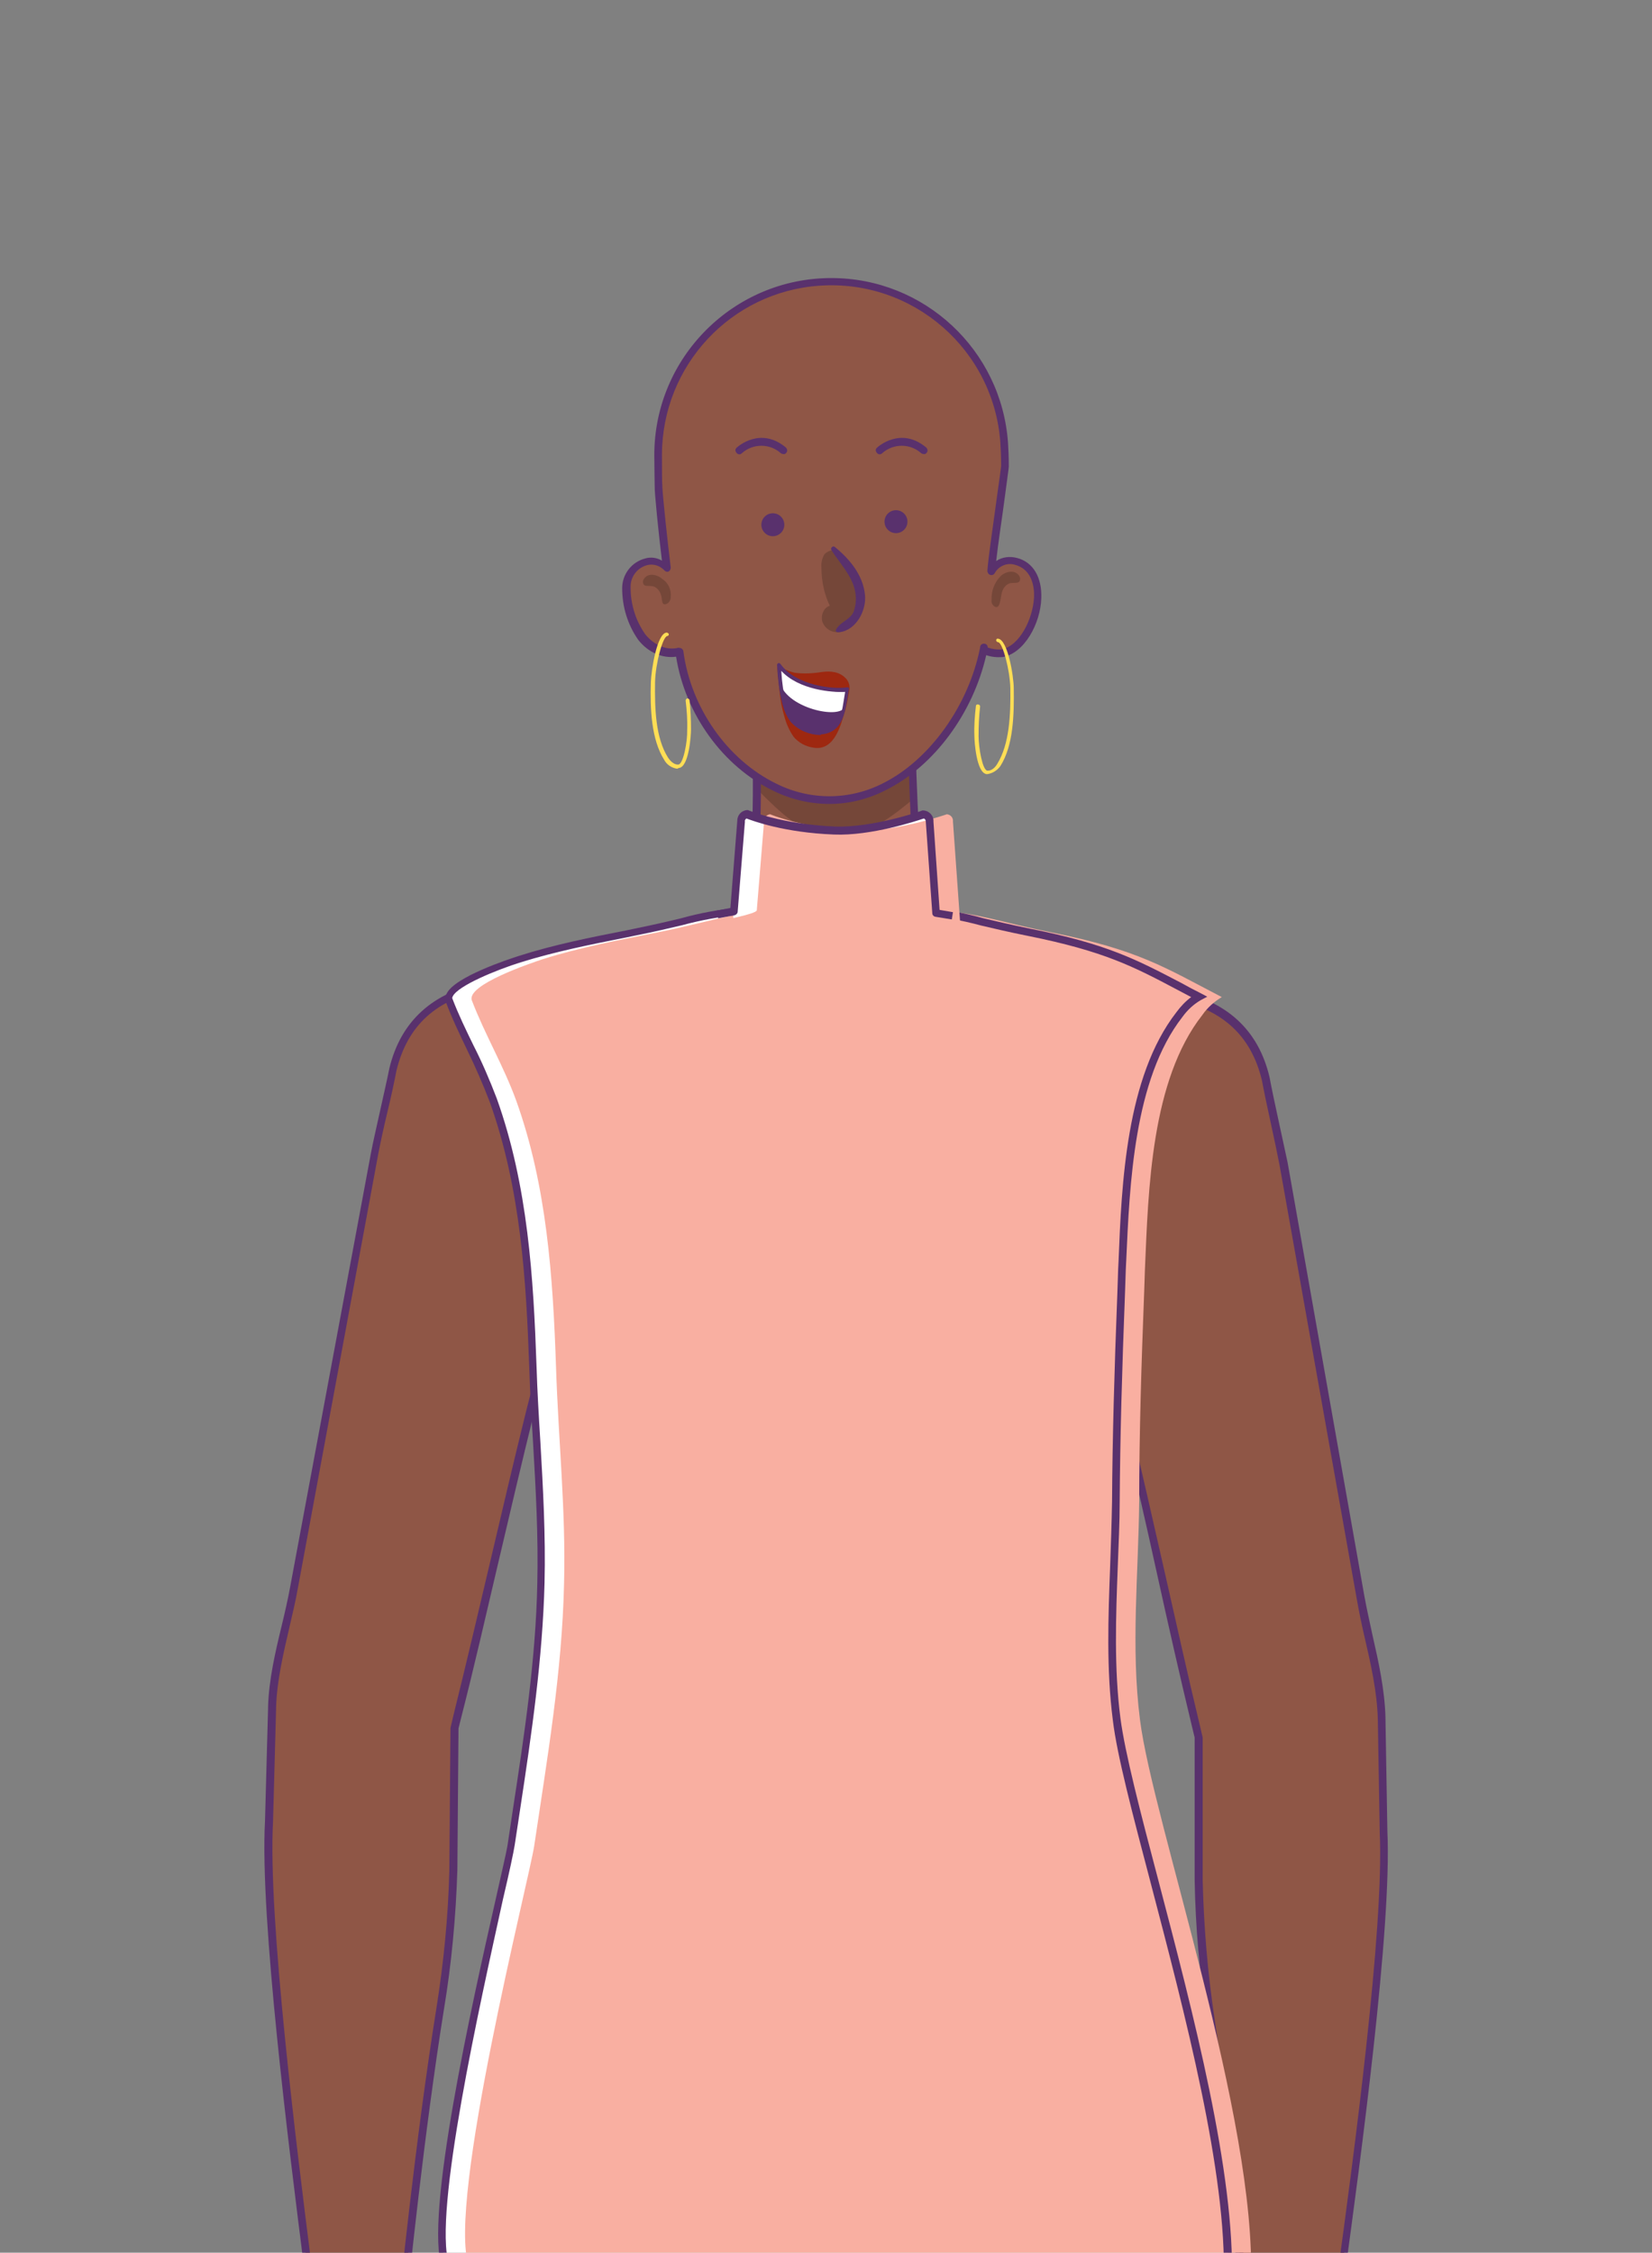<?xml version="1.0" encoding="utf-8"?>
<!-- Generator: Adobe Illustrator 25.4.1, SVG Export Plug-In . SVG Version: 6.00 Build 0)  -->
<svg version="1.1" id="Cliente_9" xmlns="http://www.w3.org/2000/svg" xmlns:xlink="http://www.w3.org/1999/xlink" x="0px" y="0px"
	 viewBox="0 0 432 589" style="enable-background:new 0 0 432 589;" xml:space="preserve">
<rect x="0" y="0" width="432" height="589" fill="#808080" stroke="none"/>
<style type="text/css">
	.st0{fill:#8F5646;}
	.st1{fill:#59316D;}
	.st2{fill:#723628;}
	.st3{fill:#FFFFFF;}
	.st4{fill:#F9AFA1;}
	.st5{fill:#BBBDBF;}
	.st6{fill:#C8CACB;}
	.st7{fill:#754739;}
	.st8{fill:#9E2810;}
	.st9{fill:#FFDE55;}
</style>
<path class="st0" d="M157.1,297.4c1.5-7.3,1.9-12.6,0.7-19.1c-3.1-16.2-22.3-22.1-31-20.4c-17.6,3.3-22.3,14.7-24,21.8
	c-1,5.3-3.8,16.8-4.8,22.1l-14.1,75.5c-2.4,12.6-4.7,25.2-7,37.8c-2,10.8-5.8,22.1-5.8,33.1c-0.8,10.9,6.5,19.3,17.7,23.1
	c7.8,2.7,18.1-0.5,23.6-6.8c5.1-5.7,5.6-9.3,7.2-15.5c6.7-26.7,12.5-53.7,19.2-80.3c3.6-14.6,8-29.8,11.7-44.7
	C152.6,315.5,155.2,306.3,157.1,297.4z"/>
<path class="st0" d="M119.6,632.5c-0.3-6.3-2.2-12.4-5.6-17.6c-4.8-7.2-8.7-12.3-8.7-12.3s4.2-42.6,9.8-77.2
	c1.9-12,3.1-24.1,3.4-36.2l0.3-39.3c-0.1-1.8-0.2-3.7-0.5-5.5c-0.9-8.8-11.1-18.6-24.3-18.1c-10.4,0.4-22,7.9-23,20.5l-0.8,29.4
	c-1.6,29.1,8.9,105.8,11.4,126.3c-0.5,1.2-0.7,2.5-0.8,3.8v0.4c0,0-6.4,9.3-4.2,33.2c2.9,30.8,19.4,43.9,29.4,42.3
	c7.9-1.2-4.6-18.9-5-35.2c0.2-1.8,4.8-13.7,5.1-16.3l6,20.4c1.1,1.6,3.1,2.3,5,1.8c2-0.5,3.4-2.3,3.3-4.3L119.6,632.5z"/>
<path class="st1" d="M104.4,683.3c-3.6,0-7.5-1.5-11.3-4.5c-9.4-7.3-15.8-21.5-17.4-38.9c-2.1-22.1,3.1-31.9,4.2-33.6v-0.1
	c0.1-1.3,0.3-2.6,0.8-3.9c-0.3-2.6-0.8-6.1-1.3-10.3c-3.7-29.4-11.5-90.5-10.1-115.9l0.8-29.4c0-0.1,0-0.2,0-0.3v-0.1
	c0.2-7.1,1.9-14.4,3.6-21.4c0.8-3.3,1.6-6.8,2.2-10.1L97,301.5c0.5-2.7,1.5-7,2.4-11.1s1.9-8.4,2.4-11c3-12.5,11.4-20,24.8-22.6
	c9.6-1.8,29,4.9,32.2,21.2l0,0c1.3,7,0.7,12.6-0.7,19.5c-1.2,5.9-2.8,12-4.4,17.9c-0.8,3-1.5,5.9-2.2,8.7c-1.9,7.7-4,15.6-6.1,23.3
	c-1.9,7.1-3.9,14.4-5.6,21.4c-3.3,13.3-6.5,27-9.6,40.2s-6.2,26.8-9.6,40.1l-0.7,2.8l-0.3,37.1c-0.4,12.2-1.5,24.3-3.5,36.3
	c-5.2,32.4-9.3,72.4-9.7,76.8c0.9,1.2,4.3,5.9,8.4,12c3.5,5.4,5.5,11.7,5.8,18.2l0.9,15.9c0.1,2.5-1.6,4.8-4,5.4
	c-2.3,0.6-4.7-0.3-6.1-2.2c-0.1-0.1-0.1-0.2-0.1-0.3l-5-17c-0.6,1.9-1.4,4.1-2.1,6.4c-0.9,2.7-1.9,5.5-2,6.3
	c0.2,7,2.7,14.5,4.7,20.4c2.2,6.6,3.8,11.3,2.2,14c-0.6,1-1.6,1.6-2.8,1.7C105.7,683.2,105.1,683.3,104.4,683.3z M129.7,258.6
	c-0.9,0-1.9,0.1-2.8,0.2c-12.8,2.4-20.3,9.3-23.2,21c-0.5,2.6-1.4,6.9-2.4,11s-1.9,8.4-2.4,11L77.9,415.2c-0.6,3.4-1.4,6.8-2.2,10.2
	c-1.6,6.9-3.3,14.1-3.5,21v0.4l-0.8,29.4c-1.4,25.3,6.3,86.3,10,115.6c0.6,4.3,1,7.9,1.3,10.6c0,0.2,0,0.3-0.1,0.5
	c-0.4,1.1-0.7,2.3-0.7,3.5v0.4c0,0.2-0.1,0.4-0.2,0.5c-0.1,0.1-6.2,9.4-4,32.5c1.6,16.9,7.7,30.5,16.6,37.5c3.9,3,8.1,4.5,11.6,3.9
	c0.6,0,1.1-0.3,1.4-0.8c1.1-1.8-0.6-6.9-2.4-12.3c-2.1-6.1-4.6-13.8-4.8-21.1c0-0.1,0-0.1,0-0.2c0.6-2.3,1.3-4.5,2.1-6.8
	c1.2-3.1,2.2-6.3,3-9.5c0.1-0.5,0.4-0.8,0.9-0.9c0.5,0,0.9,0.3,1,0.7l6,20.3c0.9,1.2,2.4,1.7,3.8,1.3c1.5-0.4,2.6-1.8,2.6-3.3
	l-0.9-15.9c-0.3-6.1-2.2-12-5.5-17.2c-4.7-7.1-8.6-12.2-8.6-12.3c-0.1-0.2-0.2-0.5-0.2-0.7c0-0.4,4.3-43,9.8-77.3
	c1.9-11.9,3.1-24,3.4-36l0.3-37.2c0-0.1,0-0.2,0-0.2l0.7-3c3.3-13.3,6.5-26.9,9.6-40.1c3.1-13.2,6.3-26.9,9.6-40.2
	c1.8-7.1,3.7-14.4,5.6-21.5c2.1-7.6,4.2-15.5,6.1-23.2c0.7-2.8,1.5-5.7,2.2-8.7c1.5-5.9,3.1-12,4.3-17.8c1.4-6.7,2-12.1,0.7-18.8
	l0,0C154,264.1,138.4,258.6,129.7,258.6L129.7,258.6z"/>
<path class="st0" d="M276.5,299.4c-1.4-7.3-1.8-12.7-0.5-19.1c3.2-16.1,22.5-21.9,31.2-20.1c17.6,3.5,22.1,14.9,23.8,22
	c0.9,5.3,3.6,16.8,4.6,22.1c4.5,25.2,9,50.4,13.5,75.6l6.7,37.8c1.9,10.8,5.6,22.2,5.5,33.2c0.8,10.9-6.7,19.2-17.9,23
	c-7.8,2.6-18.1-0.6-23.6-7c-5-5.8-5.5-9.3-7-15.6c-6.4-26.7-12-53.8-18.5-80.4c-3.5-14.6-7.8-29.9-11.3-44.8
	C280.8,317.5,278.2,308.2,276.5,299.4z"/>
<path class="st0" d="M311.1,634.8c0.4-6.3,2.4-12.4,5.8-17.6c4.9-7.2,8.8-12.2,8.8-12.2s-3.8-42.7-9.1-77.3
	c-1.8-12-2.9-24.1-3.1-36.2v-39.3c0.1-1.8,0.3-3.7,0.5-5.5c1-8.8,11.3-18.5,24.5-17.9c10.4,0.5,22,8.1,22.8,20.7l0.5,29.4
	c1.3,29.1-9.8,105.7-12.5,126.2c0.5,1.2,0.7,2.5,0.8,3.8v0.4c0,0,6.4,9.4,3.9,33.2c-3.2,30.8-19.8,43.7-29.7,42
	c-7.9-1.3,4.8-18.9,5.3-35.2c-0.2-1.8-4.7-13.8-5-16.4l-6.2,20.4c-1.1,1.6-3.1,2.3-5,1.8c-2-0.5-3.3-2.3-3.2-4.4L311.1,634.8z"/>
<path class="st1" d="M326,685.6c-0.7,0-1.3,0-2-0.2c-1.2-0.1-2.2-0.8-2.8-1.8c-1.6-2.6,0.1-7.4,2.4-13.9c2.1-6,4.6-13.4,4.9-20.4
	c-0.1-0.8-1.1-3.6-2-6.3c-0.8-2.2-1.5-4.5-2.1-6.4l-5.2,17c0,0.1-0.1,0.2-0.1,0.3c-1.4,1.9-3.8,2.8-6.1,2.2c-2.5-0.6-4.1-2.9-4-5.4
	l1.1-15.9c0.4-6.5,2.4-12.7,6-18.1c4.2-6.1,7.6-10.8,8.5-12c-0.4-4.3-4.1-44.4-9.1-76.8c-1.8-12-2.9-24.2-3.1-36.4v-37.2l-0.7-2.9
	c-3.2-13.3-6.3-27-9.2-40.2s-6-26.9-9.3-40.3c-1.7-7-3.6-14.4-5.4-21.5c-2-7.7-4-15.6-5.9-23.3c-0.7-2.8-1.4-5.8-2.2-8.7
	c-1.5-5.9-3-12-4.2-18c-1.4-6.9-1.9-12.6-0.5-19.5c3.3-16.3,22.8-22.8,32.4-20.9c13.4,2.7,21.7,10.3,24.6,22.7
	c0.5,2.7,1.4,7,2.3,11.1s1.8,8.4,2.4,11.1l20.1,113.5c0.6,3.3,1.4,6.8,2.1,10.1c1.6,7,3.2,14.3,3.4,21.5v0.3l0.5,29.5
	c1.2,25.4-7.1,86.4-11.1,115.8c-0.6,4.2-1,7.7-1.4,10.3c0.4,1.3,0.7,2.6,0.8,3.9v0.1c1,1.7,6.2,11.5,3.9,33.6
	c-1.8,17.4-8.3,31.5-17.7,38.7C333.5,684.1,329.5,685.6,326,685.6z M324.5,632h0.1c0.5,0,0.8,0.4,0.9,0.9c0.8,3.2,1.7,6.4,2.9,9.6
	c0.8,2.2,1.5,4.5,2.1,6.8c0,0.1,0,0.1,0,0.2c-0.2,7.3-2.9,15-5,21.1c-1.9,5.3-3.6,10.4-2.5,12.3c0.3,0.5,0.8,0.8,1.4,0.8
	c3.4,0.6,7.7-0.8,11.6-3.8c9-6.9,15.2-20.5,17-37.3c2.4-23.1-3.7-32.5-3.7-32.6c-0.1-0.2-0.2-0.3-0.2-0.5v-0.4
	c0-1.2-0.3-2.4-0.7-3.5c-0.1-0.2-0.1-0.3,0-0.5c0.3-2.7,0.8-6.3,1.4-10.6c4-29.3,12.2-90.2,11-115.4l-0.5-29.7
	c-0.2-7-1.8-14.2-3.4-21.1c-0.8-3.4-1.5-6.8-2.1-10.2l-20.2-113.5c-0.5-2.6-1.4-6.9-2.3-11s-1.8-8.4-2.3-11.1
	c-2.8-11.7-10.3-18.6-23-21.2c-7.5-1.5-26.8,3.3-30,19.4l-1-0.2l1,0.2c-1.3,6.6-0.8,12.1,0.5,18.8c1.1,5.9,2.7,12,4.2,17.9
	c0.8,3,1.5,5.9,2.2,8.7c1.8,7.7,3.9,15.6,5.9,23.3c1.9,7.1,3.8,14.4,5.5,21.5c3.2,13.4,6.3,27.1,9.3,40.3s6,26.8,9.2,40.1l0.7,3
	c0,0.1,0,0.2,0,0.2v37.2c0.3,12.1,1.3,24.1,3.1,36.1c5.2,34.3,9.1,76.9,9.1,77.4c0,0.2-0.1,0.5-0.2,0.7c0,0-3.9,5.2-8.7,12.2
	c-3.4,5.1-5.3,11-5.7,17.1l-1.1,15.9c-0.1,1.6,1,3,2.5,3.3c1.4,0.4,2.9-0.1,3.8-1.2l6.2-20.2C323.7,632.2,324.1,632,324.5,632z"/>
<path class="st2" d="M203.2,236.3v-6.7c0,0-4.4-0.2-6.5,1.8l1.2,9.4L203.2,236.3z"/>
<path class="st3" d="M293.2,337.9l0.2-6c0.9-20.9,1.6-49.4,15-66.5c1.3-1.9,3.1-3.5,5.1-4.7c-15-7.8-21.7-12.3-44.5-16.9
	c-13.4-2.7-18.7-4.9-28.4-5.6l-47.6,0.1c-8.9,0.8-14.3,2.9-27.1,5.5c-10.1,2-20.2,3.9-30,7c-2.7,0.9-20.1,6.7-18.5,10.8
	c3.4,8.9,8.3,17.1,11.6,26.2c8,22.3,9.6,46.1,10.4,69.6c0.6,18.9,2.6,37.7,2.1,56.6c-0.5,23.2-4.4,45.7-7.8,68.6
	c-1.3,8.7-22.9,93.3-17.1,109.9c11.5,8.2,34,19.5,47.1,22.9c66.4,16.8,157.4-18.7,157.4-18.7c1.7-42.5-25.7-120.6-29-147.1
	c-2.4-18.9-0.4-38.1-0.2-57C291.9,374.5,292.5,356.1,293.2,337.9z"/>
<path class="st4" d="M299.2,337.9l0.2-6c0.9-20.9,1.6-49.4,15-66.5c1.3-1.9,3.1-3.5,5.1-4.7c-15-7.8-21.7-12.3-44.5-16.9
	c-13.4-2.7-18.7-4.9-28.4-5.6l-47.6,0.1c-8.9,0.8-14.3,2.9-27.1,5.5c-10.1,2-20.2,3.9-30,7c-2.7,0.9-20.1,6.7-18.5,10.8
	c3.4,8.9,8.3,17.1,11.6,26.2c8,22.3,9.6,46.1,10.4,69.6c0.6,18.9,2.6,37.7,2.1,56.6c-0.5,23.2-4.4,45.7-7.8,68.6
	c-1.3,8.7-22.9,93.3-17.1,109.9c11.5,8.2,34,19.5,47.1,22.9c66.4,16.8,157.4-18.7,157.4-18.7c1.7-42.5-25.7-120.6-29-147.1
	c-2.4-18.9-0.4-38.1-0.2-57C297.9,374.5,298.5,356.1,299.2,337.9z"/>
<path class="st1" d="M203.4,621c-13.4,0.1-26.9-1.4-39.9-4.5c-13.5-3.4-36.2-15-47.5-23l-0.3-0.2l-0.1-0.3
	c-4.7-13.4,7.9-69.4,14-96.3c1.6-7.2,2.8-12.3,3.1-14.1c0.5-3.3,1-6.7,1.5-10c2.9-19,5.9-38.7,6.3-58.5c0.3-12.3-0.4-24.8-1.1-36.8
	c-0.4-6.5-0.8-13.2-1-19.8c-0.8-22.6-2.2-46.6-10.3-69.3c-1.8-4.7-3.8-9.3-6-13.8c-1.9-4-3.9-8.1-5.5-12.4c-0.3-0.7-0.2-1.5,0.2-2.2
	c2.1-4.4,16.2-9,19-9.9c9.1-2.9,18.6-4.8,27.8-6.6l2.4-0.5c4.9-1,8.8-1.9,12.1-2.7c5-1.4,10-2.3,15.1-2.8l47.6-0.1
	c5.6,0.5,11.1,1.4,16.4,2.9c3.4,0.8,7.2,1.7,12.1,2.7c20.2,4,27.9,8.1,39.6,14.2c1.6,0.9,3.3,1.8,5.1,2.7l1.7,0.9l-1.7,0.9
	c-1.9,1.1-3.5,2.6-4.8,4.4c-12.7,16.3-13.8,43.8-14.7,63.9l-0.1,2l-0.2,6c-0.8,20.5-1.3,38.4-1.4,54.7c0,5.6-0.3,11.4-0.5,17
	c-0.5,13.1-1,26.7,0.7,39.8c1.2,9.1,5.2,24.5,9.9,42.3c9,34.3,20.2,77,19.2,105v0.7l-0.6,0.2C320.7,598,261,621,203.4,621z
	 M117.4,592c11.2,7.9,33.3,19.2,46.5,22.5c62.5,15.8,148.1-15.4,156.1-18.4c0.9-27.7-10.2-69.8-19.1-103.8
	c-4.7-17.9-8.8-33.3-9.9-42.6c-1.7-13.3-1.2-26.9-0.7-40.1c0.2-5.6,0.4-11.4,0.5-17c0.1-16.4,0.6-34.3,1.4-54.8l0.2-6l0.1-2
	c0.8-20.4,2-48.2,15.1-65.1c1.1-1.5,2.4-2.9,3.9-4l-3.6-1.9c-11.5-6.1-19.2-10.1-39.1-14.1c-5-1-8.8-1.9-12.2-2.7
	c-5.2-1.4-10.6-2.4-16-2.9l-47.5,0.1c-5,0.5-9.9,1.4-14.7,2.7c-3.4,0.8-7.2,1.7-12.2,2.7l-2.4,0.5c-9.1,1.8-18.6,3.7-27.6,6.5
	c-6.4,2-16.4,6.1-17.8,8.9c-0.1,0.2-0.2,0.4-0.1,0.6c1.6,4.2,3.6,8.3,5.5,12.2c2.3,4.5,4.3,9.2,6.1,13.9
	c8.2,22.9,9.6,47.1,10.4,69.9c0.2,6.6,0.6,13.3,1,19.7c0.7,12.1,1.4,24.6,1.1,37c-0.5,19.9-3.4,39.6-6.3,58.7
	c-0.5,3.3-1,6.6-1.5,9.9c-0.3,1.9-1.4,7.1-3.1,14.3C125.6,523.6,113.2,578.6,117.4,592z"/>
<path class="st5" d="M259.3,107.6c0-4.1-16.2-9.8-42.7-9.8s-42.7,5.7-42.7,9.8H259.3L259.3,107.6z"/>
<path class="st6" d="M216.6,117.5c-26.5,0-42.7-5.7-42.7-9.8h-1c0,6.2,19.6,11.2,43.8,11.2s43.8-5,43.8-11.2h-1
	C259.3,111.8,243,117.5,216.6,117.5z"/>
<path class="st5" d="M216.6,117.5c26.5,0,42.7-5.7,42.7-9.8h-85.4C173.9,111.8,190.1,117.5,216.6,117.5z"/>
<path class="st0" d="M241.2,245.4c1.9,21.1-52.3,12.1-47.3-1.2c5.7-15.2,3.8-52.7,3.8-52.7h40.7
	C238.4,191.5,239.1,222.1,241.2,245.4z"/>
<path class="st7" d="M239,190.3c-7.9,3.2-13.6,3.2-22.2,2.7c-7.8,0-11.9-1.6-19.1-4c0,0,0.3,15.3,0.2,17.3
	c6.1,6,12.1,12.5,20.9,12.5c8,0,14.7-5.5,20.4-10.2C239.2,208.6,238.9,192,239,190.3z"/>
<path class="st1" d="M221.7,259c-10.2,0-21.3-3.1-26.3-7.6c-3.3-2.9-3.2-5.7-2.5-7.6c5.5-14.9,3.7-52,3.7-52.3
	c0-0.3,0.1-0.5,0.3-0.7c0.2-0.2,0.4-0.3,0.7-0.3h40.7c0.6,0,1,0.4,1,1c0,0.3,0.8,30.9,2.8,53.8l0,0c0.4,4.8-1.8,8.6-6.5,11
	C231.9,258.2,227,259,221.7,259z M198.7,192.5c0.3,6.3,1.3,38.1-3.9,52.1c-0.7,1.8,0,3.6,2,5.4c7,6.3,27.8,9.7,38,4.6
	c4-2,5.8-5,5.4-9c-1.9-20.7-2.7-47.6-2.8-53L198.7,192.5z"/>
<path class="st0" d="M265.7,146.8c-2.5-0.8-5.2,0.3-6.5,2.6c0.5-6.4,3.7-26.5,3.7-27.5c0-2.4-0.1-4.4-0.2-6.2
	c-1.7-25-23.4-43.8-48.4-42c-23.7,1.7-42.1,21.4-42.2,45.1c0,2.4,0,7.7,0.1,8.1c-0.1,1.4,1.5,16,2.2,21.6c-1.3-1.4-3.3-2.1-5.3-1.7
	c-3.2,0.7-5.5,3.6-5.4,6.9c0,4.6,1.4,9.1,4,12.9c2.7,3.5,6.6,4.8,10,3.8c2,14.6,11.4,28.9,24.9,35.4c26.1,12.6,49.8-11.8,54.7-36.3
	c0,1.2,4,1.5,4.7,1.3C270.7,169.1,275.8,149.6,265.7,146.8z"/>
<path class="st1" d="M216.9,210.2c-5.1,0-10.2-1.2-14.8-3.5c-13-6.3-22.9-19.9-25.3-35c-3.6,0.5-7.3-1.1-9.9-4.4
	c-2.8-4-4.2-8.7-4.2-13.5c0-3.7,2.5-6.9,6.1-7.8c1.4-0.4,3-0.2,4.3,0.6c-0.8-6.4-2-18.2-1.9-19.5c0-0.4-0.1-6-0.1-8.1
	c0-25.6,20.8-46.3,46.3-46.3c24.3,0,44.5,18.8,46.2,43.1c0.1,1.7,0.2,3.6,0.2,6.2c0,0.4-0.3,2.3-1,7.7s-1.8,12.4-2.3,17
	c1.6-1.1,3.6-1.3,5.5-0.8l0,0c4.2,1.1,6.5,5.1,6.3,10.5c-0.2,6.6-4.4,14.4-10.1,15.4c-1.4,0.1-2.9,0-4.3-0.5
	c-3.5,15.3-13.7,29-26.1,35.2C227.2,208.9,222.1,210.2,216.9,210.2z M177.7,169.4c0.2,0,0.4,0.1,0.6,0.2c0.2,0.2,0.4,0.4,0.4,0.7
	c2,14.9,11.6,28.4,24.3,34.6c8.8,4.4,19.1,4.4,27.9-0.1c12.2-6.1,22.4-20.3,25.4-35.5c0-0.6,0.4-1,1-1s1,0.4,1,1
	c1.1,0.4,2.3,0.6,3.6,0.5c4.7-0.9,8.2-7.9,8.5-13.6c0.1-2.1-0.2-7.2-4.9-8.5l0,0c-2.1-0.7-4.4,0.3-5.4,2.2c-0.3,0.5-0.9,0.6-1.4,0.3
	c-0.3-0.2-0.5-0.6-0.5-1c0.3-4,1.7-13.2,2.6-20c0.5-3.6,1-7,1-7.4c0-2.5-0.1-4.4-0.2-6c-1.7-24.4-22.9-42.8-47.3-41.1
	c-23.2,1.6-41.1,20.9-41.2,44.1c0,2.4,0,7.7,0.1,8c-0.1,1.4,1.5,16,2.2,21.6c0,0.4-0.2,0.8-0.5,1c-0.4,0.2-0.8,0.1-1.1-0.2
	c-1.1-1.2-2.7-1.8-4.3-1.5c-2.8,0.6-4.7,3.1-4.6,5.9c0,4.4,1.3,8.6,3.8,12.2c2.4,3,5.8,4.4,8.9,3.5
	C177.4,169.5,177.6,169.4,177.7,169.4z"/>
<path class="st7" d="M173.2,151.4c-1.3-1.2-3.8-1.8-4.9,0.1c-0.3,0.5-0.2,1.4,0.4,1.6c0.8,0.2,1.6,0,2.4,0.3c0.8,0.4,1.4,1.1,1.7,2
	c0.5,1.2,0,3.3,1.7,2.4c0.6-0.4,0.9-1,0.9-1.7C175.6,154.3,174.8,152.4,173.2,151.4z"/>
<path class="st7" d="M261.7,150.6c1.3-1.2,3.8-1.8,4.9,0.1c0.3,0.5,0.2,1.4-0.4,1.6c-0.8,0.2-1.6,0-2.4,0.3c-0.8,0.4-1.4,1.1-1.7,2
	c-0.5,1.2-0.4,4.9-2,4c-0.6-0.4-0.9-1-0.8-1.7C259.2,154.6,260,152.3,261.7,150.6z"/>
<path class="st1" d="M204.8,118.7c-0.2,0-0.5-0.1-0.6-0.2c-2.9-2.6-7.3-2.6-10.2,0c-0.4,0.4-1,0.4-1.4-0.1s-0.4-1,0.1-1.4
	c0.1-0.1,6.1-5.6,12.8,0c0.4,0.4,0.5,1,0.1,1.4C205.4,118.7,205.1,118.8,204.8,118.7L204.8,118.7z"/>
<path class="st1" d="M241.5,118.7c-0.2,0-0.5-0.1-0.6-0.2c-2.9-2.6-7.3-2.6-10.2,0c-0.4,0.4-1,0.4-1.4-0.1s-0.4-1,0.1-1.4
	c0.1-0.1,6.1-5.6,12.8,0c0.4,0.4,0.5,1,0.1,1.4C242.1,118.7,241.8,118.8,241.5,118.7L241.5,118.7z"/>
<path class="st7" d="M218.7,144.3c2,2.6,4.1,5.3,5.3,8.5s1.2,7-0.6,9.8c-0.9,1.5-2.5,2.5-4.2,2.7c-1.8,0.1-3.4-0.9-4.1-2.6
	c-0.6-1.7,0.3-3.9,1.9-4.3c-1.5-3.1-2.2-6.6-2.2-10.1c-0.1-1.2,0.2-2.4,0.8-3.4C216.4,144.1,218,143.4,218.7,144.3z"/>
<path class="st1" d="M226.2,155.6c-0.5-5.3-4.1-9.5-7.9-12.6c-0.5-0.4-1.2,0.3-0.9,0.8c2,3.2,5.2,6.5,6.1,10.3c0.5,2,0.4,4-0.3,5.9
	c-0.8,1.8-2.8,2.4-4,3.8c-0.9,1-0.9,1.6,0.3,1.5C223.9,164.8,226.6,159.6,226.2,155.6z"/>
<path class="st8" d="M222.1,180.5c0.2-1.1-0.1-2.2-0.8-3c-1.7-1.9-4-2.1-6.4-1.8c-2.4,0.4-4.8,0.5-7.1,0.2c-1.6-0.4-3.1-1.1-4.6-1.9
	c0.1,0.1,0.1,0.8,0.1,1c0,0.4,0.1,0.7,0.1,1.1c0.1,0.6,0.1,1.3,0.2,1.9c0.1,1.1,0.2,2.2,0.3,3.2c0.2,2.1,0.6,4.1,1.2,6.1
	c0.5,1.9,1.3,3.7,2.4,5.3c1.3,1.6,3.2,2.6,5.3,2.9c5.6,0.9,7.2-6.5,8-9.1C221.3,185.4,222.1,180.5,222.1,180.5z"/>
<path class="st1" d="M221.6,180.3c0.3,1.6-14.1-0.2-18.3-6.3c0.1,0.3,0.2,0.7,0.2,1c0.1,0.4,0.1,0.8,0.2,1.1c0.1,0.7,0.2,1.4,0.2,2
	c0.2,1.4,0.2,2.8,0.4,4.2c0.6,3.2,1.1,5,3.7,7.3c2.7,2.2,6.5,2.8,9.8,1.3c1.1-0.8,2-2,2.3-3.4c0.6-2,1.1-4,1.4-6.1
	C221.5,181.1,221.5,180.7,221.6,180.3z"/>
<path class="st3" d="M221.6,180.3c0.3,1.6-14.1-0.2-18.3-6.3c0.5,2.7,0.2,2,0.5,3.9c1.2,7.3,16.3,10.4,17.1,6.8
	C221.3,182.4,221.6,180.3,221.6,180.3z"/>
<path class="st1" d="M214.5,192.2c-2.9-0.1-5.6-1.2-7.6-3.3c-2.1-2.5-3.3-7.4-3.7-15c0-0.2,0.1-0.4,0.3-0.5c0.2-0.1,0.4,0,0.6,0.2
	c4,5.7,14,6.7,17.4,6.1c0.2,0,0.3,0,0.4,0.1c0.1,0.1,0.2,0.3,0.1,0.4l-0.5,3.1c-0.4,2.1-0.8,4.5-2.2,6.4c-1.1,1.4-2.7,2.2-4.5,2.3
	L214.5,192.2z M204.3,175.4c0.4,6.5,1.6,10.7,3.4,12.9c1.9,1.9,4.4,2.9,7.1,2.9c1.5-0.1,2.8-0.8,3.8-1.9c1.3-1.7,1.7-3.9,2-5.9
	l0.4-2.5C217.7,181.1,208.9,180.4,204.3,175.4z"/>
<path class="st9" d="M177.1,201c-1.4-0.2-2.7-1-3.4-2.3c-3.4-5.4-3.7-13.3-3.5-20.3c0.1-3.2,1.6-12.8,4.1-13c0.3,0,0.5,0.2,0.6,0.4
	c0,0.3-0.2,0.5-0.4,0.5c0,0,0,0,0,0c-1.2,0.1-3.1,7.3-3.2,12c-0.1,6.9,0.1,14.6,3.4,19.8c0.6,0.9,1.6,1.9,2.7,1.8
	c1.3-0.1,2.4-6.1,2.3-9c0.1-2.6-0.1-5.2-0.4-7.7c0-0.3,0.2-0.5,0.4-0.6c0.3,0,0.5,0.2,0.6,0.4c0.3,2.6,0.4,5.2,0.4,7.8
	c0,1.3-0.5,9.8-3.2,10L177.1,201z"/>
<path class="st9" d="M258.2,202.4h-0.2c-2.7-0.3-3.2-8.7-3.2-10c-0.1-2.6,0.1-5.2,0.4-7.8c0-0.3,0.3-0.5,0.6-0.4
	c0.3,0,0.5,0.3,0.5,0.5c0,0,0,0,0,0c-0.3,2.6-0.4,5.2-0.4,7.8c0,2.9,1,8.9,2.3,9c1.1,0.1,2.1-0.9,2.6-1.8c3.2-5.2,3.5-12.9,3.4-19.8
	c-0.1-4.7-2-11.9-3.2-12c-0.3,0-0.5-0.3-0.5-0.5c0-0.3,0.3-0.5,0.5-0.4c2.5,0.2,4.1,9.8,4.1,13c0.1,7-0.1,14.9-3.5,20.3
	C260.8,201.4,259.6,202.2,258.2,202.4z"/>
<circle class="st1" cx="234.3" cy="136.4" r="3"/>
<circle class="st1" cx="202.1" cy="137.2" r="3"/>
<path class="st3" d="M244.9,263.7h-53.1c-0.9,0,0-24.6,0-25.6l1.9-23.2c-0.1-0.9,0.6-1.8,1.6-1.9c0,0,8.5,3.7,22.8,4.2
	c10.3,0.4,23.4-4.2,23.4-4.2c1,0.1,1.7,0.9,1.6,1.9l1.9,26.7C244.9,242.6,245.8,263.7,244.9,263.7z"/>
<path class="st4" d="M250.9,263.7l0.4,10.6l-64.3-5l1.6-28.5c-0.9,0,9.3-1.8,9.3-2.8l1.9-23.2c-0.1-0.9,0.6-1.8,1.6-1.9
	c0,0,8.5,3.7,22.8,4.2c10.3,0.4,23.4-4.2,23.4-4.2c1,0.1,1.7,0.9,1.6,1.9l1.9,26.7C250.9,242.6,251.8,263.7,250.9,263.7z"/>
<path class="st1" d="M248.9,240.4l-4.3-0.7c-0.5-0.1-0.8-0.5-0.8-0.9l-1.7-23.9c0-0.4-0.1-0.7-0.5-0.9c-1.8,0.6-13.8,4.6-23.5,4.2
	c-13.1-0.5-21.3-3.6-22.9-4.2c-0.3,0.2-0.5,0.5-0.4,0.8l-1.9,23.6c0,0.4-0.4,0.8-0.8,0.9l-4.3,0.8l-0.4-2l3.6-0.7l1.8-22.8
	c0-1.5,1.1-2.7,2.6-2.8c0.1,0,0.3,0,0.4,0.1c0.1,0,8.5,3.6,22.4,4.2c10,0.4,22.9-4.1,23-4.2c0.1,0,0.2,0,0.3,0
	c1.5,0.1,2.7,1.4,2.6,2.9l1.6,23.1l3.5,0.6L248.9,240.4z"/>
</svg>
